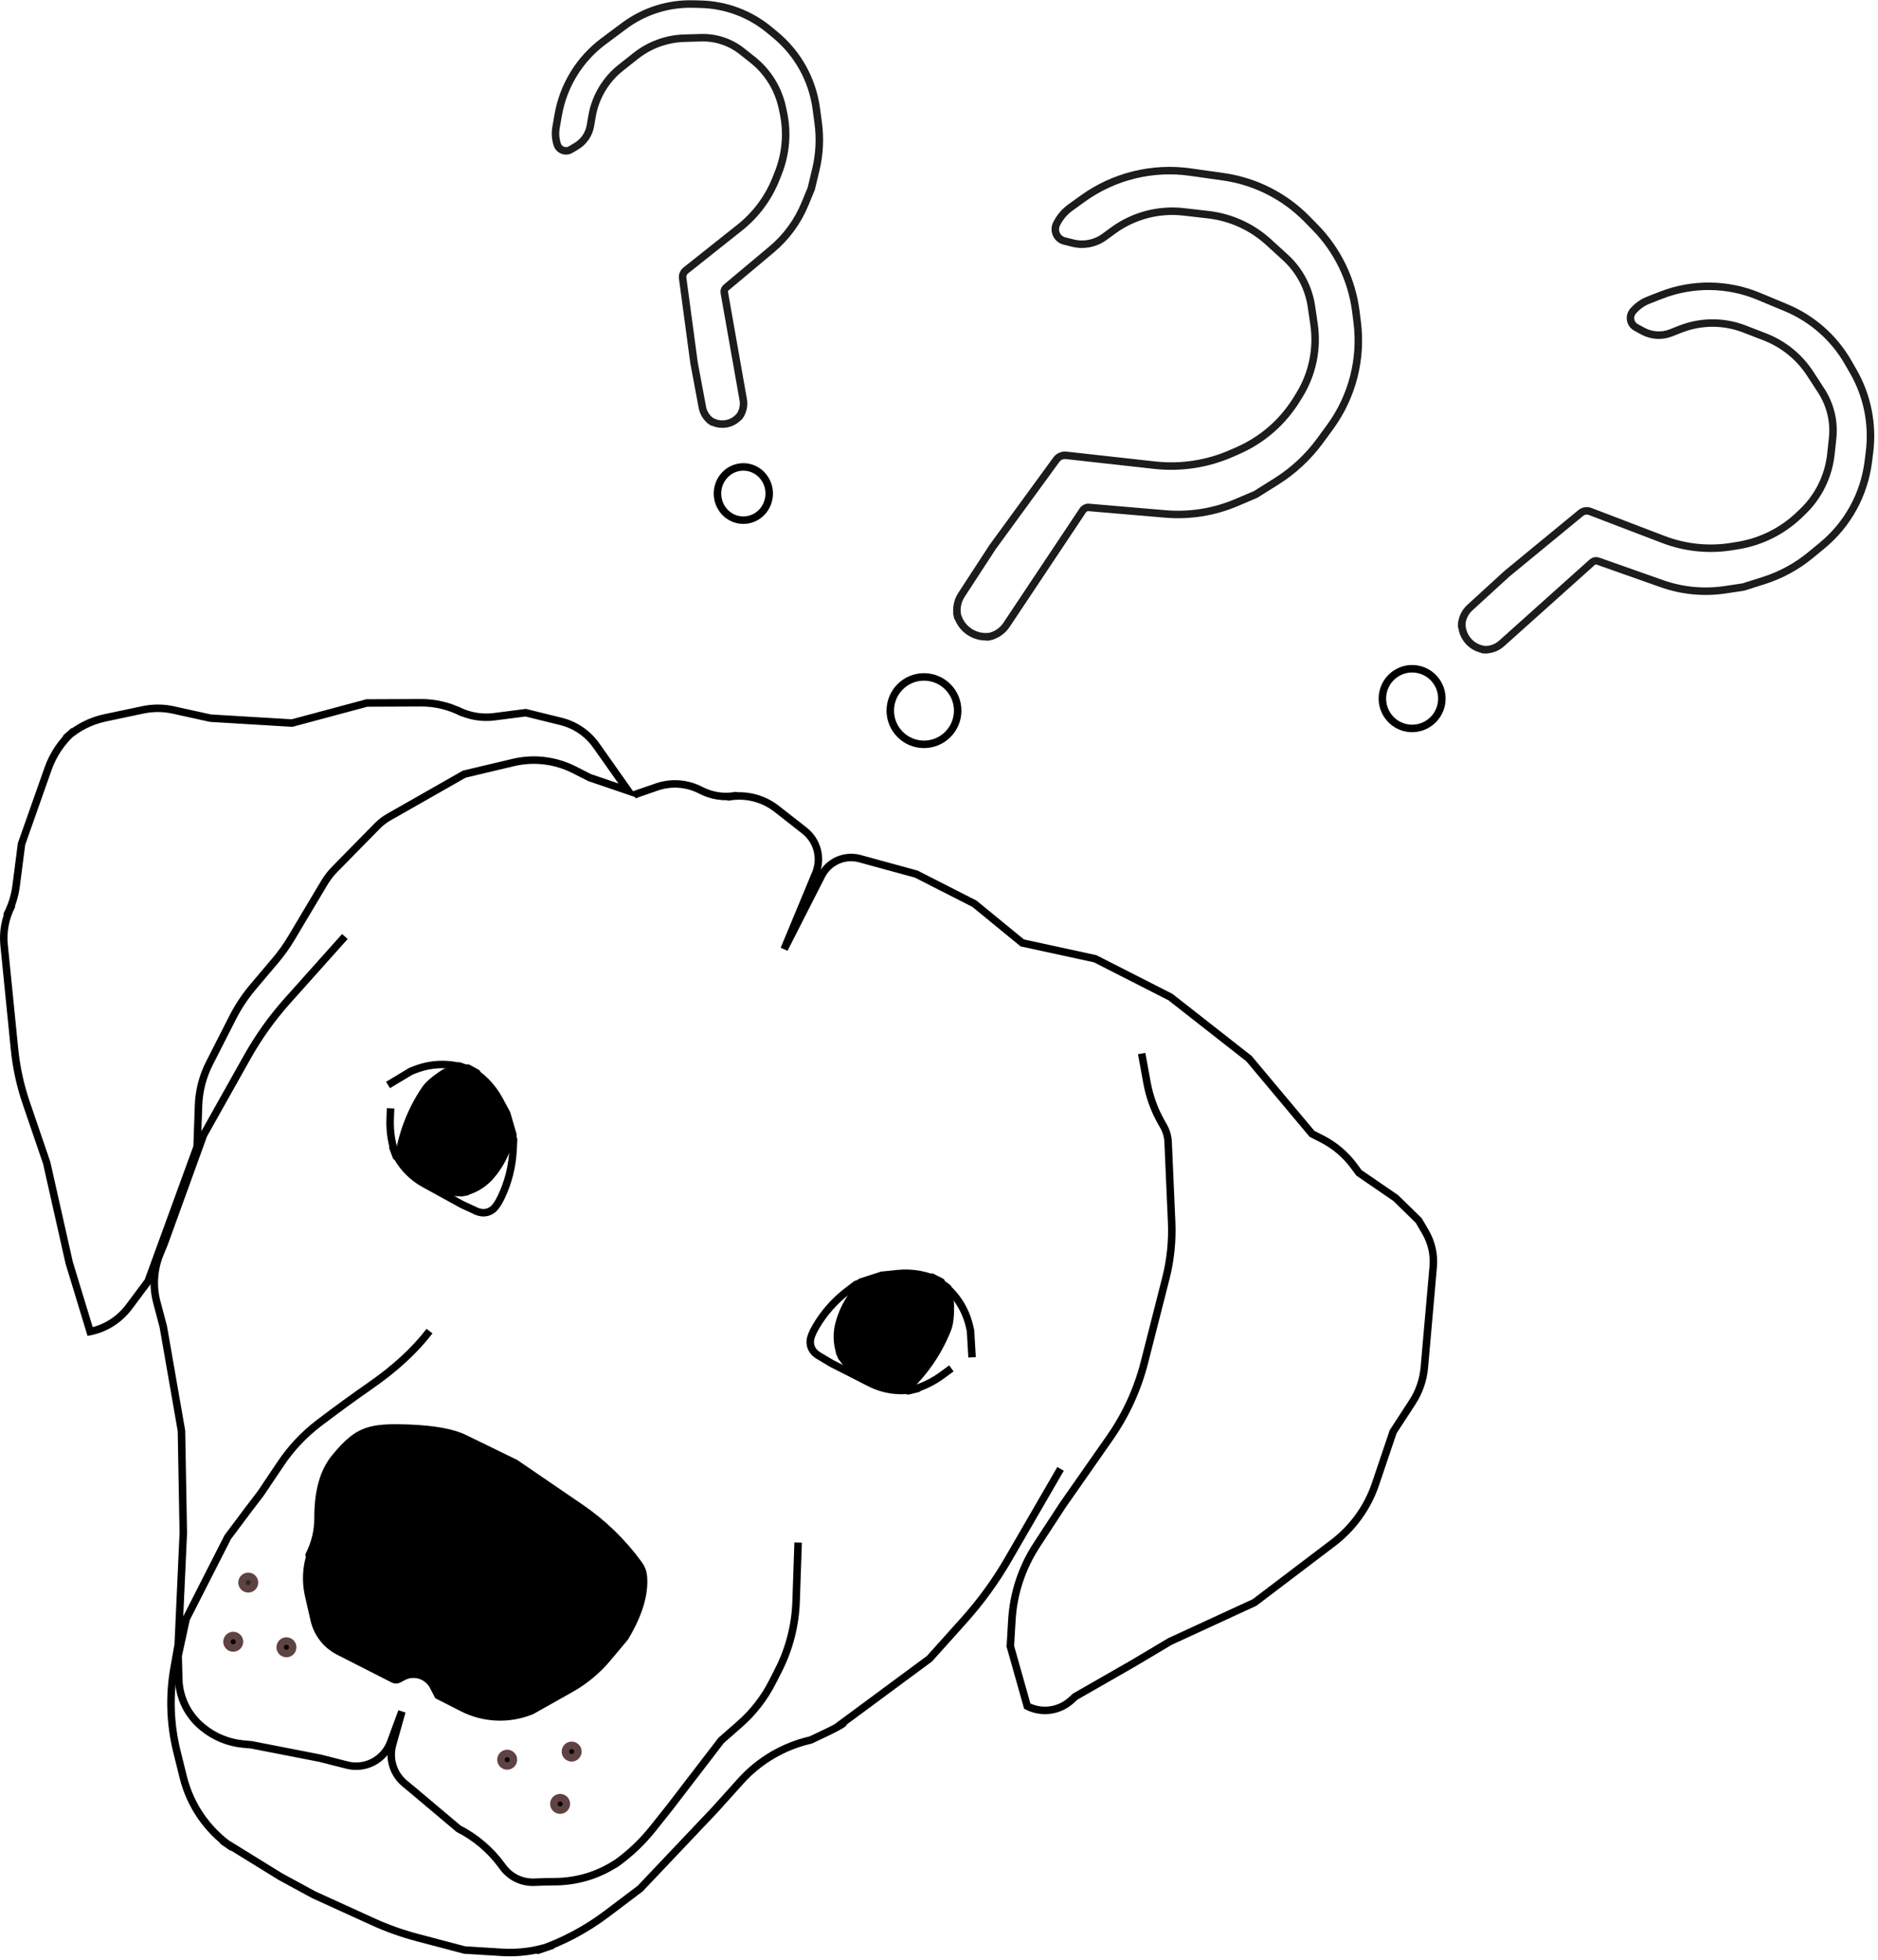 <?xml version="1.0" encoding="UTF-8" standalone="no"?>
<!DOCTYPE svg PUBLIC "-//W3C//DTD SVG 1.1//EN" "http://www.w3.org/Graphics/SVG/1.1/DTD/svg11.dtd">
<svg version="1.1" xmlns="http://www.w3.org/2000/svg" xmlns:xlink="http://www.w3.org/1999/xlink" preserveAspectRatio="xMidYMid meet" viewBox="23.288 -154.859 752.339 784.773" width="350" height="365.18"><defs><path d="M183.21 307.01C183.21 307.01 183.21 307.01 183.21 307.01C184.82 297.77 188.37 288.97 193.64 281.22C194.85 279.43 197.24 277.35 200.8 274.98C200.8 274.98 200.8 274.98 200.8 274.98C204.89 272.47 210.01 272.34 214.22 274.65C215.15 275.16 210.07 272.37 210.73 272.74C216.05 275.66 220.41 280.05 223.29 285.38C223.68 286.12 224.68 287.97 226.27 290.92L228.7 299.27C227.15 303.05 226.17 305.4 225.78 306.35C224.2 310.19 221.94 313.71 219.12 316.76C218.25 317.7 220.2 315.6 219.4 316.46C216.4 319.7 212.42 321.88 208.06 322.67C206.95 322.87 211.05 322.13 210.12 322.3C205.27 323.17 200.28 321.88 196.47 318.76C195.86 318.27 194.36 317.04 191.95 315.08L183.21 307.01Z" id="a1E5Bxv6wN"></path><path d="M178.74 279.5L187.9 274C188.92 273.61 189.55 273.37 189.8 273.27C196.47 270.71 203.82 270.64 210.54 273.05C211.24 273.3 206.01 271.42 207.47 271.95C211.76 273.49 215.5 276.27 218.22 279.93C219.81 282.07 219.36 281.45 220.68 283.24C224.31 288.11 226.96 293.63 228.51 299.5C228.58 299.76 228.75 300.41 229.03 301.44C228.91 303.73 228.84 305.16 228.81 305.73C228.48 312.17 226.89 318.48 224.12 324.3C222.94 326.79 221.8 328.46 220.72 329.31C218.86 330.78 216.73 331.05 214.32 330.12C214.32 330.12 208.41 327.38 208.41 327.38C207.71 326.99 205.97 326.04 203.18 324.51C197.9 321.61 194.61 319.8 193.29 319.08C187.49 315.89 183.01 310.74 180.68 304.54C180.4 303.81 182.47 309.28 182.01 308.07C180.22 303.32 179.4 298.26 179.59 293.18C179.61 292.6 179.67 291.15 179.76 288.84" id="a1USiZGaNk"></path><path d="M319.66 -63.84C326.13 -68.98 331.13 -75.72 334.17 -83.4C335.28 -86.22 333.98 -82.92 335.09 -85.73C338.12 -93.39 338.83 -101.77 337.12 -109.83C336.54 -112.57 337.31 -108.93 336.7 -111.79C335.09 -119.39 330.88 -126.19 324.8 -131.02C322.5 -132.84 323.27 -132.23 320.53 -134.4C315.88 -138.1 310.06 -140.03 304.12 -139.85C300.61 -139.75 300.61 -139.75 297.43 -139.66C290.38 -139.46 283.58 -136.99 278.04 -132.62C274.94 -130.17 274.96 -130.19 272.06 -127.9C265.91 -123.05 261.77 -116.09 260.45 -108.37C260.14 -106.54 260.35 -107.77 259.81 -104.63C259.22 -101.19 257.16 -98.18 254.16 -96.4C252.91 -95.66 253.29 -95.89 251.89 -95.06C249.86 -93.85 247.24 -94.85 246.52 -97.11C246.3 -97.79 246.78 -96.3 246.49 -97.2C245.8 -99.37 245.65 -101.68 246.04 -103.93C246.86 -108.6 246.63 -107.27 246.92 -108.96C248.99 -120.73 255.47 -131.27 265.05 -138.42C269.16 -141.49 268.66 -141.11 273.29 -144.56C281.26 -150.51 291 -153.6 300.95 -153.34C304.66 -153.25 300.4 -153.36 304.1 -153.26C314.09 -153 323.7 -149.4 331.4 -143.05C334.7 -140.33 331 -143.38 333.87 -141.01C342.88 -133.58 348.75 -123.01 350.3 -111.44C350.71 -108.4 350.43 -110.47 351.07 -105.73C351.91 -99.48 351.58 -93.12 350.1 -86.99C349.86 -85.97 349.24 -83.44 348.27 -79.38C346.91 -76.1 346.07 -74.05 345.73 -73.23C342.83 -66.2 338.27 -59.98 332.44 -55.1C331.56 -54.36 329.34 -52.5 325.79 -49.53C319.59 -44.34 315.71 -41.09 314.16 -39.79C313.59 -39.32 313.31 -38.57 313.44 -37.83C315.09 -28.54 319.47 -3.72 321.03 5.11C321.43 7.36 320.94 9.67 319.67 11.56C318.73 12.96 320.41 10.46 320.1 10.92C317.29 15.1 311.59 16.14 307.49 13.22C307.05 12.91 309.58 14.71 308.24 13.75C306.36 12.42 305.08 10.41 304.66 8.14C304.21 5.77 303.11 -0.15 301.33 -9.63C298.9 -27.72 297.38 -39.02 296.77 -43.54C296.61 -44.73 297.09 -45.92 298.03 -46.67C304.33 -51.67 315.03 -60.17 319.66 -63.84Z" id="b1N8RzOFVL"></path><path d="M328.53 35.27C332.5 39.5 332.39 46.26 328.27 50.35C324.16 54.43 317.59 54.32 313.62 50.08C309.65 45.85 309.76 39.09 313.88 35C317.99 30.92 324.56 31.03 328.53 35.27Z" id="cjrklWx01"></path><path d="M689.71 61.09C698.46 64.43 707.93 65.39 717.17 63.87C720.49 63.33 716.33 64.01 719.64 63.47C728.85 61.95 737.37 57.68 744.1 51.22C746.34 49.07 743.14 52.15 745.48 49.9C751.83 43.8 755.82 35.66 756.76 26.9C757.12 23.56 757.02 24.56 757.44 20.59C758.17 13.88 756.55 7.12 752.87 1.46C750.65 -1.96 750.49 -2.2 748.47 -5.31C744.11 -12.02 737.74 -17.19 730.27 -20.07C726.06 -21.7 726.03 -21.71 722.1 -23.23C713.82 -26.43 704.64 -26.39 696.38 -23.13C694.48 -22.38 695.99 -22.98 692.68 -21.67C689.01 -20.22 684.88 -20.48 681.41 -22.37C679.95 -23.17 680.34 -22.96 678.7 -23.85C676.32 -25.15 675.74 -28.29 677.49 -30.35C678 -30.96 676.82 -29.56 677.5 -30.36C679.17 -32.33 681.31 -33.86 683.72 -34.79C688.65 -36.72 686.99 -36.07 688.73 -36.75C701.35 -41.67 715.38 -41.51 727.88 -36.29C733.28 -34.04 732.74 -34.26 738.83 -31.73C749.25 -27.38 757.96 -19.72 763.6 -9.93C765.76 -6.18 763.53 -10.04 765.69 -6.3C771.35 3.53 773.64 14.94 772.21 26.19C771.6 31.04 772.27 25.77 771.73 30C770.06 43.13 763.44 55.13 753.21 63.53C750.61 65.67 752.67 63.98 748.56 67.36C743.03 71.9 736.69 75.35 729.87 77.51C728.77 77.86 726.03 78.72 721.65 80.11C717.78 80.69 715.37 81.05 714.4 81.2C705.88 82.47 697.17 81.64 689.04 78.77C687.8 78.33 684.69 77.23 679.71 75.47C671.03 72.41 665.61 70.5 663.44 69.73C662.64 69.45 661.76 69.63 661.13 70.19C653.26 77.24 632.28 96.04 624.81 102.73C622.89 104.45 620.36 105.34 617.78 105.19C615.89 105.09 619.34 105.28 618.73 105.25C612.98 104.92 608.59 100 608.91 94.26C608.94 93.63 608.75 97.1 608.86 95.2C609 92.6 610.16 90.16 612.08 88.4C614.07 86.58 619.04 82.04 626.99 74.77C642.76 61.8 652.61 53.7 656.56 50.46C657.6 49.6 659.04 49.36 660.31 49.85C668.86 53.12 683.42 58.68 689.71 61.09Z" id="b3LHceFhAU"></path><path d="M600.53 127.78C598.88 134.16 592.37 138 586 136.35C579.64 134.69 575.81 128.17 577.46 121.78C579.11 115.4 585.62 111.56 591.98 113.21C598.35 114.87 602.18 121.39 600.53 127.78Z" id="c6yi3lLg9"></path><path d="M485.84 31.31C496.39 32.48 507.05 30.84 516.75 26.55C520.24 25.01 515.87 26.95 519.35 25.41C529.02 21.14 537.16 14.04 542.71 5.05C544.56 2.06 541.9 6.36 543.83 3.24C549.07 -5.25 551.14 -15.31 549.69 -25.17C549.14 -28.92 549.32 -27.74 548.66 -32.2C547.55 -39.77 543.85 -46.72 538.21 -51.87C534.8 -54.98 534.58 -55.17 531.5 -57.99C524.8 -64.11 516.34 -67.96 507.33 -68.99C502.25 -69.57 502.22 -69.57 497.48 -70.12C487.48 -71.26 477.43 -68.62 469.29 -62.7C467.42 -61.34 468.91 -62.42 465.65 -60.05C462.03 -57.42 457.43 -56.53 453.09 -57.61C451.26 -58.07 451.75 -57.95 449.7 -58.46C446.73 -59.2 445.2 -62.49 446.53 -65.24C446.92 -66.04 446.01 -64.17 446.53 -65.24C447.81 -67.87 449.72 -70.15 452.1 -71.86C456.97 -75.37 455.33 -74.19 457.04 -75.42C469.49 -84.39 484.92 -88.2 500.11 -86.05C506.68 -85.12 506.01 -85.21 513.41 -84.17C526.07 -82.37 537.8 -76.46 546.78 -67.34C550.21 -63.85 546.63 -67.49 550.05 -64.01C559.06 -54.86 564.82 -43 566.45 -30.26C567.15 -24.78 566.37 -30.83 566.98 -26.06C568.88 -11.19 565.01 3.85 556.18 15.96C553.93 19.03 555.72 16.57 552.17 21.44C547.39 27.99 541.41 33.56 534.54 37.86C533.44 38.55 530.68 40.28 526.26 43.05C522.19 44.78 519.64 45.86 518.63 46.29C509.64 50.11 499.85 51.67 490.12 50.84C488.63 50.71 484.91 50.4 478.96 49.89C468.57 49.01 462.08 48.45 459.49 48.23C458.53 48.15 457.61 48.6 457.08 49.39C450.45 59.33 432.77 85.86 426.47 95.3C424.85 97.73 422.33 99.42 419.46 100C417.35 100.42 421.2 99.65 420.51 99.79C414.12 101.06 407.9 96.92 406.62 90.53C406.49 89.84 407.26 93.71 406.84 91.62C406.26 88.72 406.84 85.71 408.46 83.24C410.12 80.69 414.28 74.31 420.94 64.1C434.56 45.44 443.07 33.78 446.47 29.11C447.38 27.87 448.88 27.21 450.41 27.38C460.72 28.52 478.26 30.47 485.84 31.31Z" id="a1mKXojmAX"></path><path d="M406.94 129.6C406.94 137.05 400.89 143.1 393.44 143.1C385.99 143.1 379.94 137.05 379.94 129.6C379.94 122.15 385.99 116.1 393.44 116.1C400.89 116.1 406.94 122.15 406.94 129.6Z" id="a1hNuBI3dj"></path><path d="M249.9 568.51C249.27 569.74 247.77 570.23 246.54 569.6C245.31 568.98 244.82 567.47 245.44 566.24C246.07 565.01 247.58 564.52 248.81 565.15C250.04 565.77 250.53 567.28 249.9 568.51Z" id="b1hh4FQheT"></path><path d="M254.52 547.56C253.9 548.79 252.39 549.28 251.16 548.65C249.93 548.03 249.44 546.52 250.07 545.29C250.69 544.06 252.2 543.57 253.43 544.2C254.66 544.82 255.15 546.33 254.52 547.56Z" id="i1gMkewlF"></path><path d="M228.7 550.81C228.07 552.04 226.56 552.53 225.34 551.91C224.11 551.28 223.62 549.77 224.24 548.54C224.87 547.31 226.37 546.82 227.6 547.45C228.83 548.08 229.32 549.58 228.7 550.81Z" id="a1Vd6MdRvM"></path><path d="M140.26 505.8C139.64 507.03 138.13 507.52 136.9 506.89C135.67 506.27 135.18 504.76 135.81 503.53C136.43 502.3 137.94 501.81 139.17 502.44C140.4 503.06 140.89 504.57 140.26 505.8Z" id="b1b0S3c11L"></path><path d="M118.95 503.58C118.32 504.81 116.82 505.3 115.59 504.68C114.36 504.05 113.87 502.55 114.49 501.32C115.12 500.09 116.63 499.6 117.86 500.22C119.09 500.85 119.58 502.35 118.95 503.58Z" id="adhUYmkTM"></path><path d="M124.97 479.89C124.34 481.12 122.84 481.61 121.61 480.98C120.38 480.36 119.89 478.85 120.51 477.62C121.14 476.39 122.64 475.9 123.87 476.53C125.1 477.15 125.59 478.66 124.97 479.89Z" id="k1FpVqLPQ"></path><path d="" id="gaDwVwVvM"></path><path d="M343.02 462.72C342.59 475.34 342.32 483.23 342.21 486.38C341.88 495.94 339.47 505.31 335.13 513.83C333.65 516.73 334.49 515.08 332.69 518.63C329.43 525.03 324.98 530.74 319.58 535.47C318.6 536.34 316.13 538.5 312.18 541.96L291.69 568.65C288.05 573.22 285.78 576.08 284.87 577.22C280.64 582.54 275.7 587.25 270.17 591.2C268.17 592.63 273.04 589.15 271.67 590.12C264.19 595.48 255.23 598.41 246.03 598.52C245.48 598.53 244.12 598.54 241.94 598.57C239.46 598.66 237.91 598.72 237.3 598.74C232.39 598.93 227.71 596.68 224.8 592.73C223.29 590.7 225.2 593.29 224.14 591.85C219.63 585.74 213.76 580.77 207 577.33C207 577.33 207 577.33 207 577.33L188.88 562.07C187.06 560.57 185.93 559.64 185.48 559.26C180.89 555.48 178.97 549.35 180.57 543.63C181.07 541.86 182.31 537.45 184.29 530.38C181.87 536.94 180.35 541.03 179.75 542.67C177.14 549.73 169.63 553.68 162.34 551.83C160.89 551.46 157.27 550.54 151.47 549.07L123.99 543.71C122.27 543.56 121.2 543.46 120.77 543.42C114.8 542.88 109.14 540.55 104.51 536.74C102.65 535.2 105.7 537.72 104.22 536.5C98.49 531.77 95.09 524.79 94.9 517.36C94.86 516.12 94.78 513.02 94.66 508.07L97.86 493.3L107.28 474.79L114.53 460.55L122.6 449.78L127.81 442.94L135.73 431.15C135.73 431.15 135.73 431.15 135.73 431.15C139.92 424.9 145.12 419.39 151.11 414.84C158.14 409.5 165.05 404.48 171.84 399.76C181.64 392.95 189.48 385.71 195.35 378.06" id="i440KXR69l"></path><path d="M387.45 400.35C387.45 400.35 387.45 400.35 387.45 400.35C394.18 393.82 399.45 385.94 402.89 377.21C403.69 375.2 404.06 372.06 404.02 367.79C404.02 367.79 404.02 367.79 404.02 367.79C403.79 362.99 401.01 358.69 396.73 356.51C395.79 356.03 400.95 358.66 400.28 358.31C394.87 355.56 388.79 354.43 382.76 355.06C381.93 355.15 379.84 355.36 376.51 355.71L368.23 358.4C365.99 361.81 364.59 363.94 364.03 364.8C361.75 368.27 360.1 372.12 359.17 376.16C358.89 377.41 359.53 374.62 359.26 375.76C358.27 380.08 358.71 384.59 360.52 388.63C360.98 389.67 359.28 385.86 359.67 386.73C361.67 391.22 365.55 394.62 370.27 396.02C371.02 396.24 372.88 396.79 375.86 397.67L387.45 400.35Z" id="e8QatLFFZQ"></path><path d="M412.7 388.56L412.09 377.89C411.84 376.84 411.68 376.18 411.62 375.91C409.98 368.97 405.9 362.84 400.13 358.65C399.52 358.21 404.03 361.48 402.76 360.56C399.07 357.89 394.67 356.36 390.12 356.17C387.46 356.06 388.22 356.09 386 356C379.93 355.75 373.87 356.66 368.15 358.69C367.89 358.77 367.27 359 366.26 359.35C364.43 360.74 363.29 361.6 362.83 361.95C357.7 365.85 353.38 370.72 350.13 376.29C348.74 378.66 348 380.53 347.9 381.91C347.73 384.27 348.71 386.19 350.84 387.66C350.84 387.66 356.43 391 356.43 391C357.14 391.36 358.91 392.26 361.75 393.7C367.11 396.43 370.46 398.14 371.8 398.82C377.7 401.82 384.48 402.62 390.91 401.06C391.68 400.87 385.99 402.25 387.25 401.94C392.19 400.75 396.83 398.58 400.91 395.56C401.38 395.22 402.55 394.35 404.41 392.98" id="a19tbVT4Aj"></path><path d="M161.45 220.05C149.17 233.78 141.5 242.36 138.43 245.79C132.25 252.7 126.85 260.26 122.32 268.34C119.99 272.49 114.16 282.88 104.83 299.51L89.13 342.85C88.17 345.2 87.57 346.67 87.33 347.26C84.84 353.38 84.42 360.15 86.12 366.53C86.46 367.84 87.33 371.09 88.71 376.3L95.98 417.98L96.72 458.92L94.68 503.63C93.81 508.53 93.26 511.59 93.04 512.82C91.05 523.97 91.43 535.42 94.16 546.42C95.54 551.98 95.37 551.3 96.71 556.69C99.51 567.98 106.32 577.86 115.86 584.51C117.48 585.65 110.73 580.94 113.15 582.63C113.15 582.63 135.6 596.5 135.6 596.5C137.39 597.47 141.86 599.9 149.01 603.78C161.56 609.5 169.41 613.07 172.55 614.5C178.33 617.14 184.33 619.28 190.47 620.9C193 621.56 199.3 623.23 209.4 625.89C217.37 626.38 222.35 626.69 224.34 626.81C231.05 627.23 237.77 626.33 244.13 624.17C246.06 623.51 237.99 626.26 238.86 625.96C248.74 622.6 258.01 617.69 266.33 611.41C268.12 610.06 272.6 606.68 279.75 601.28L309.56 569.84C315.13 563.66 318.61 559.8 320 558.25C327.42 550 337.22 544.25 348.04 541.79C348.04 541.79 348.04 541.79 348.04 541.79C357.82 537.27 362.16 534.93 361.07 534.78L378.78 521.69L395.66 509.22C403.02 501.02 407.62 495.9 409.46 493.84C416.19 486.34 422.13 478.17 427.18 469.44C429.98 464.61 436.97 452.54 448.15 433.23" id="a3SptOEtkr"></path><path d="M433.15 222.89L413.66 206.93L390.35 195.06C378.3 191.77 370.77 189.7 367.76 188.88C361.68 187.21 355.27 190.05 352.41 195.67C350.41 199.59 345.42 209.4 337.43 225.1C344.15 208.91 348.36 198.79 350.04 194.75C352.56 188.68 350.72 181.68 345.55 177.64C341.62 174.56 338.42 172.05 334.45 168.95C329.01 164.69 322.03 162.94 315.23 164.13C314.33 164.28 319.53 163.38 317.94 163.65C313.27 164.47 308.47 163.75 304.25 161.6C302.47 160.69 305.2 162.08 303.81 161.38C298.41 158.63 292.13 158.19 286.4 160.17C285.2 160.59 282.19 161.63 277.38 163.29" id="bbB0CtJut"></path><path d="M480.65 266.92C481.79 273.17 482.51 277.08 482.79 278.64C483.79 284.11 485.69 289.38 488.41 294.22C488.95 295.18 488.44 294.27 489.47 296.11C490.54 298.01 491.14 300.12 491.24 302.29C491.62 310.99 492.34 327.26 492.65 334.32C492.99 341.93 492.21 349.54 490.33 356.92C487.78 366.92 484.04 381.58 481.76 390.53C479 401.37 474.3 411.61 467.89 420.77C465.39 424.36 459.12 433.32 449.09 447.65C443.48 456.23 439.97 461.59 438.57 463.74C432.7 472.72 429.28 483.08 428.65 493.79C428.57 495.18 428.37 498.68 428.04 504.26L434.82 528.24C434.82 528.24 434.82 528.24 434.82 528.24C440.6 531.18 447.6 530.25 452.4 525.89C452.62 525.69 453.17 525.2 454.04 524.4L477.18 511.15L492.04 502.31L525.87 486.73C542.65 474 553.14 466.04 557.34 462.86C565.23 456.87 571.15 448.66 574.32 439.27C575.26 436.48 577.62 429.5 581.4 418.33C585.49 412.05 588.04 408.13 589.07 406.56C591.8 402.37 593.46 397.57 593.89 392.59C594.73 383.04 596.6 361.86 597.44 352.28C597.87 347.43 596.78 342.57 594.32 338.37C593.96 337.75 593.07 336.22 591.64 333.77L582.41 324.76L567.69 314.68C566.61 313.21 565.94 312.3 565.67 311.93C562.29 307.37 557.9 303.65 552.85 301.08C552.32 300.81 551 300.14 548.88 299.06L523.64 268.95L492.17 244.3L462.01 228.95L432.47 222.54" id="m3GrZH7S17"></path><path d="M233.88 130.43C227.17 131.29 222.98 131.83 221.3 132.05C216.26 132.69 211.14 131.81 206.61 129.5C205.39 128.88 209.28 130.86 208.21 130.31C203.17 127.75 197.59 126.42 191.93 126.45C189.04 126.46 181.82 126.49 170.26 126.54L140.28 134.58L107.61 132.62L95.21 129.89C93.87 129.59 93.03 129.41 92.7 129.33C88.72 128.46 84.59 128.44 80.6 129.28C75.82 130.29 69.67 131.58 65.42 132.48C59.69 133.69 54.38 136.37 50.02 140.27C49.13 141.06 53.28 137.36 52.44 138.11C47.95 142.12 44.55 147.19 42.55 152.86C41.13 156.88 37.58 166.92 31.91 183C30.76 191.89 30.05 197.44 29.76 199.67C29.25 203.65 28.06 207.51 26.24 211.08C25.81 211.92 28.08 207.48 27.85 207.93C25.4 212.73 24.39 218.13 24.93 223.48C25.98 234.03 28.11 255.24 29.11 265.23C29.84 272.53 31.41 279.72 33.78 286.66C34.88 289.87 37.62 297.88 42 310.7L51 350.67L59.4 378.25C59.4 378.25 59.4 378.25 59.4 378.25C65.62 376.97 71.15 373.45 74.95 368.36C75.97 367 78.52 363.58 82.6 358.12L102.25 304.25C102.55 295.42 102.74 289.89 102.82 287.69C103.02 281.83 104.5 276.1 107.15 270.88C109.7 265.88 113.84 257.75 116.51 252.48C118.74 248.11 121.47 244 124.64 240.25C127.16 237.27 130.9 232.84 133.66 229.58C136.03 226.78 138.16 223.8 140.03 220.65C143.02 215.63 150.01 203.91 153.21 198.54C154.38 196.57 155.79 194.75 157.4 193.11C161.21 189.23 170.52 179.75 174.41 175.8C175.77 174.41 177.32 173.22 179 172.26C183.04 169.96 193.13 164.22 209.28 155.03C219.73 152.55 226.27 151 228.88 150.38C237.14 148.42 245.82 149.46 253.38 153.31C254.2 153.72 256.23 154.76 259.49 156.42L274.94 161.69C268.12 152.03 263.87 146 262.16 143.58C258.76 138.76 253.73 135.32 248 133.91C246.12 133.45 241.41 132.29 233.88 130.43Z" id="b11kT8OEBb"></path><path d="M281 476.03C281.7 483.15 279.23 491.39 273.6 500.75C269.89 505.18 267.57 507.94 266.64 509.05C262.52 513.96 257.55 518.09 251.96 521.23C249.87 522.41 244.62 525.35 236.24 530.07C236.18 530.09 236.14 530.11 236.13 530.11C227.21 533.73 217.16 533.31 208.59 528.94C207.28 528.28 204.01 526.61 198.78 523.95C197.76 521.99 197.12 520.77 196.87 520.28C194.56 515.84 189.07 514.15 184.67 516.53C184.13 516.82 184.9 516.4 182.96 517.45C182.34 517.78 181.59 517.79 180.96 517.47C174.99 514.43 163.59 508.63 158.99 506.29C154 503.75 150.4 499.12 149.16 493.66C148.21 489.53 147.77 487.56 146.93 483.88C145.33 476.85 146.24 469.47 149.52 463.03C149.76 462.56 146.63 468.71 147.17 467.64C149.51 463.05 150.72 457.96 150.7 452.81C150.66 442.28 152.93 434.24 157.49 428.71C162.77 422.31 166.53 419.18 171.88 417.8C175.68 416.82 180.28 416.71 186.78 416.94C197.24 417.32 204.87 418.72 209.67 421.17L229.72 430.94C243.63 440.44 252.32 446.37 255.79 448.75C264.82 454.91 272.72 462.57 279.16 471.41C280.23 472.87 280.84 474.42 281 476.03Z" id="f4LyHBacp"></path></defs><g><g><use xlink:href="#a1E5Bxv6wN" opacity="1" fill="#000000" fill-opacity="1"></use><g><use xlink:href="#a1E5Bxv6wN" opacity="1" fill-opacity="0" stroke="#000000" stroke-width="3" stroke-opacity="1"></use></g></g><g><g><use xlink:href="#a1USiZGaNk" opacity="1" fill-opacity="0" stroke="#000000" stroke-width="3" stroke-opacity="1"></use></g></g><g><g><use xlink:href="#b1N8RzOFVL" opacity="1" fill-opacity="0" stroke="#1d1b1b" stroke-width="3" stroke-opacity="1"></use></g></g><g><g><use xlink:href="#cjrklWx01" opacity="1" fill-opacity="0" stroke="#000000" stroke-width="3" stroke-opacity="1"></use></g></g><g><g><use xlink:href="#b3LHceFhAU" opacity="1" fill-opacity="0" stroke="#1d1b1b" stroke-width="3" stroke-opacity="1"></use></g></g><g><g><use xlink:href="#c6yi3lLg9" opacity="1" fill-opacity="0" stroke="#000000" stroke-width="3" stroke-opacity="1"></use></g></g><g><g><use xlink:href="#a1mKXojmAX" opacity="1" fill-opacity="0" stroke="#1d1b1b" stroke-width="3" stroke-opacity="1"></use></g></g><g><g><use xlink:href="#a1hNuBI3dj" opacity="1" fill-opacity="0" stroke="#000000" stroke-width="3" stroke-opacity="1"></use></g></g><g><use xlink:href="#b1hh4FQheT" opacity="1" fill="#000000" fill-opacity="1"></use><g><use xlink:href="#b1hh4FQheT" opacity="1" fill-opacity="0" stroke="#5f4242" stroke-width="3" stroke-opacity="1"></use></g></g><g><use xlink:href="#i1gMkewlF" opacity="1" fill="#000000" fill-opacity="1"></use><g><use xlink:href="#i1gMkewlF" opacity="1" fill-opacity="0" stroke="#5f4242" stroke-width="3" stroke-opacity="1"></use></g></g><g><use xlink:href="#a1Vd6MdRvM" opacity="1" fill="#000000" fill-opacity="1"></use><g><use xlink:href="#a1Vd6MdRvM" opacity="1" fill-opacity="0" stroke="#5f4242" stroke-width="3" stroke-opacity="1"></use></g></g><g><use xlink:href="#b1b0S3c11L" opacity="1" fill="#000000" fill-opacity="1"></use><g><use xlink:href="#b1b0S3c11L" opacity="1" fill-opacity="0" stroke="#5f4242" stroke-width="3" stroke-opacity="1"></use></g></g><g><use xlink:href="#adhUYmkTM" opacity="1" fill="#000000" fill-opacity="1"></use><g><use xlink:href="#adhUYmkTM" opacity="1" fill-opacity="0" stroke="#5f4242" stroke-width="3" stroke-opacity="1"></use></g></g><g><use xlink:href="#k1FpVqLPQ" opacity="1" fill="#282d28" fill-opacity="1"></use><g><use xlink:href="#k1FpVqLPQ" opacity="1" fill-opacity="0" stroke="#5f4242" stroke-width="3" stroke-opacity="1"></use></g></g><g><g><use xlink:href="#gaDwVwVvM" opacity="1" fill-opacity="0" stroke="#000000" stroke-width="3" stroke-opacity="1"></use></g></g><g><g><use xlink:href="#i440KXR69l" opacity="1" fill-opacity="0" stroke="#000000" stroke-width="3" stroke-opacity="1"></use></g></g><g><use xlink:href="#e8QatLFFZQ" opacity="1" fill="#000000" fill-opacity="1"></use><g><use xlink:href="#e8QatLFFZQ" opacity="1" fill-opacity="0" stroke="#000000" stroke-width="3" stroke-opacity="1"></use></g></g><g><g><use xlink:href="#a19tbVT4Aj" opacity="1" fill-opacity="0" stroke="#000000" stroke-width="3" stroke-opacity="1"></use></g></g><g><g><use xlink:href="#a3SptOEtkr" opacity="1" fill-opacity="0" stroke="#000000" stroke-width="3" stroke-opacity="1"></use></g></g><g><g><use xlink:href="#bbB0CtJut" opacity="1" fill-opacity="0" stroke="#000000" stroke-width="3" stroke-opacity="1"></use></g></g><g><g><use xlink:href="#m3GrZH7S17" opacity="1" fill-opacity="0" stroke="#000000" stroke-width="3" stroke-opacity="1"></use></g></g><g><g><use xlink:href="#b11kT8OEBb" opacity="1" fill-opacity="0" stroke="#000000" stroke-width="3" stroke-opacity="1"></use></g></g><g><use xlink:href="#f4LyHBacp" opacity="1" fill="#000000" fill-opacity="1"></use><g><use xlink:href="#f4LyHBacp" opacity="1" fill-opacity="0" stroke="#000000" stroke-width="3" stroke-opacity="1"></use></g></g></g></svg>